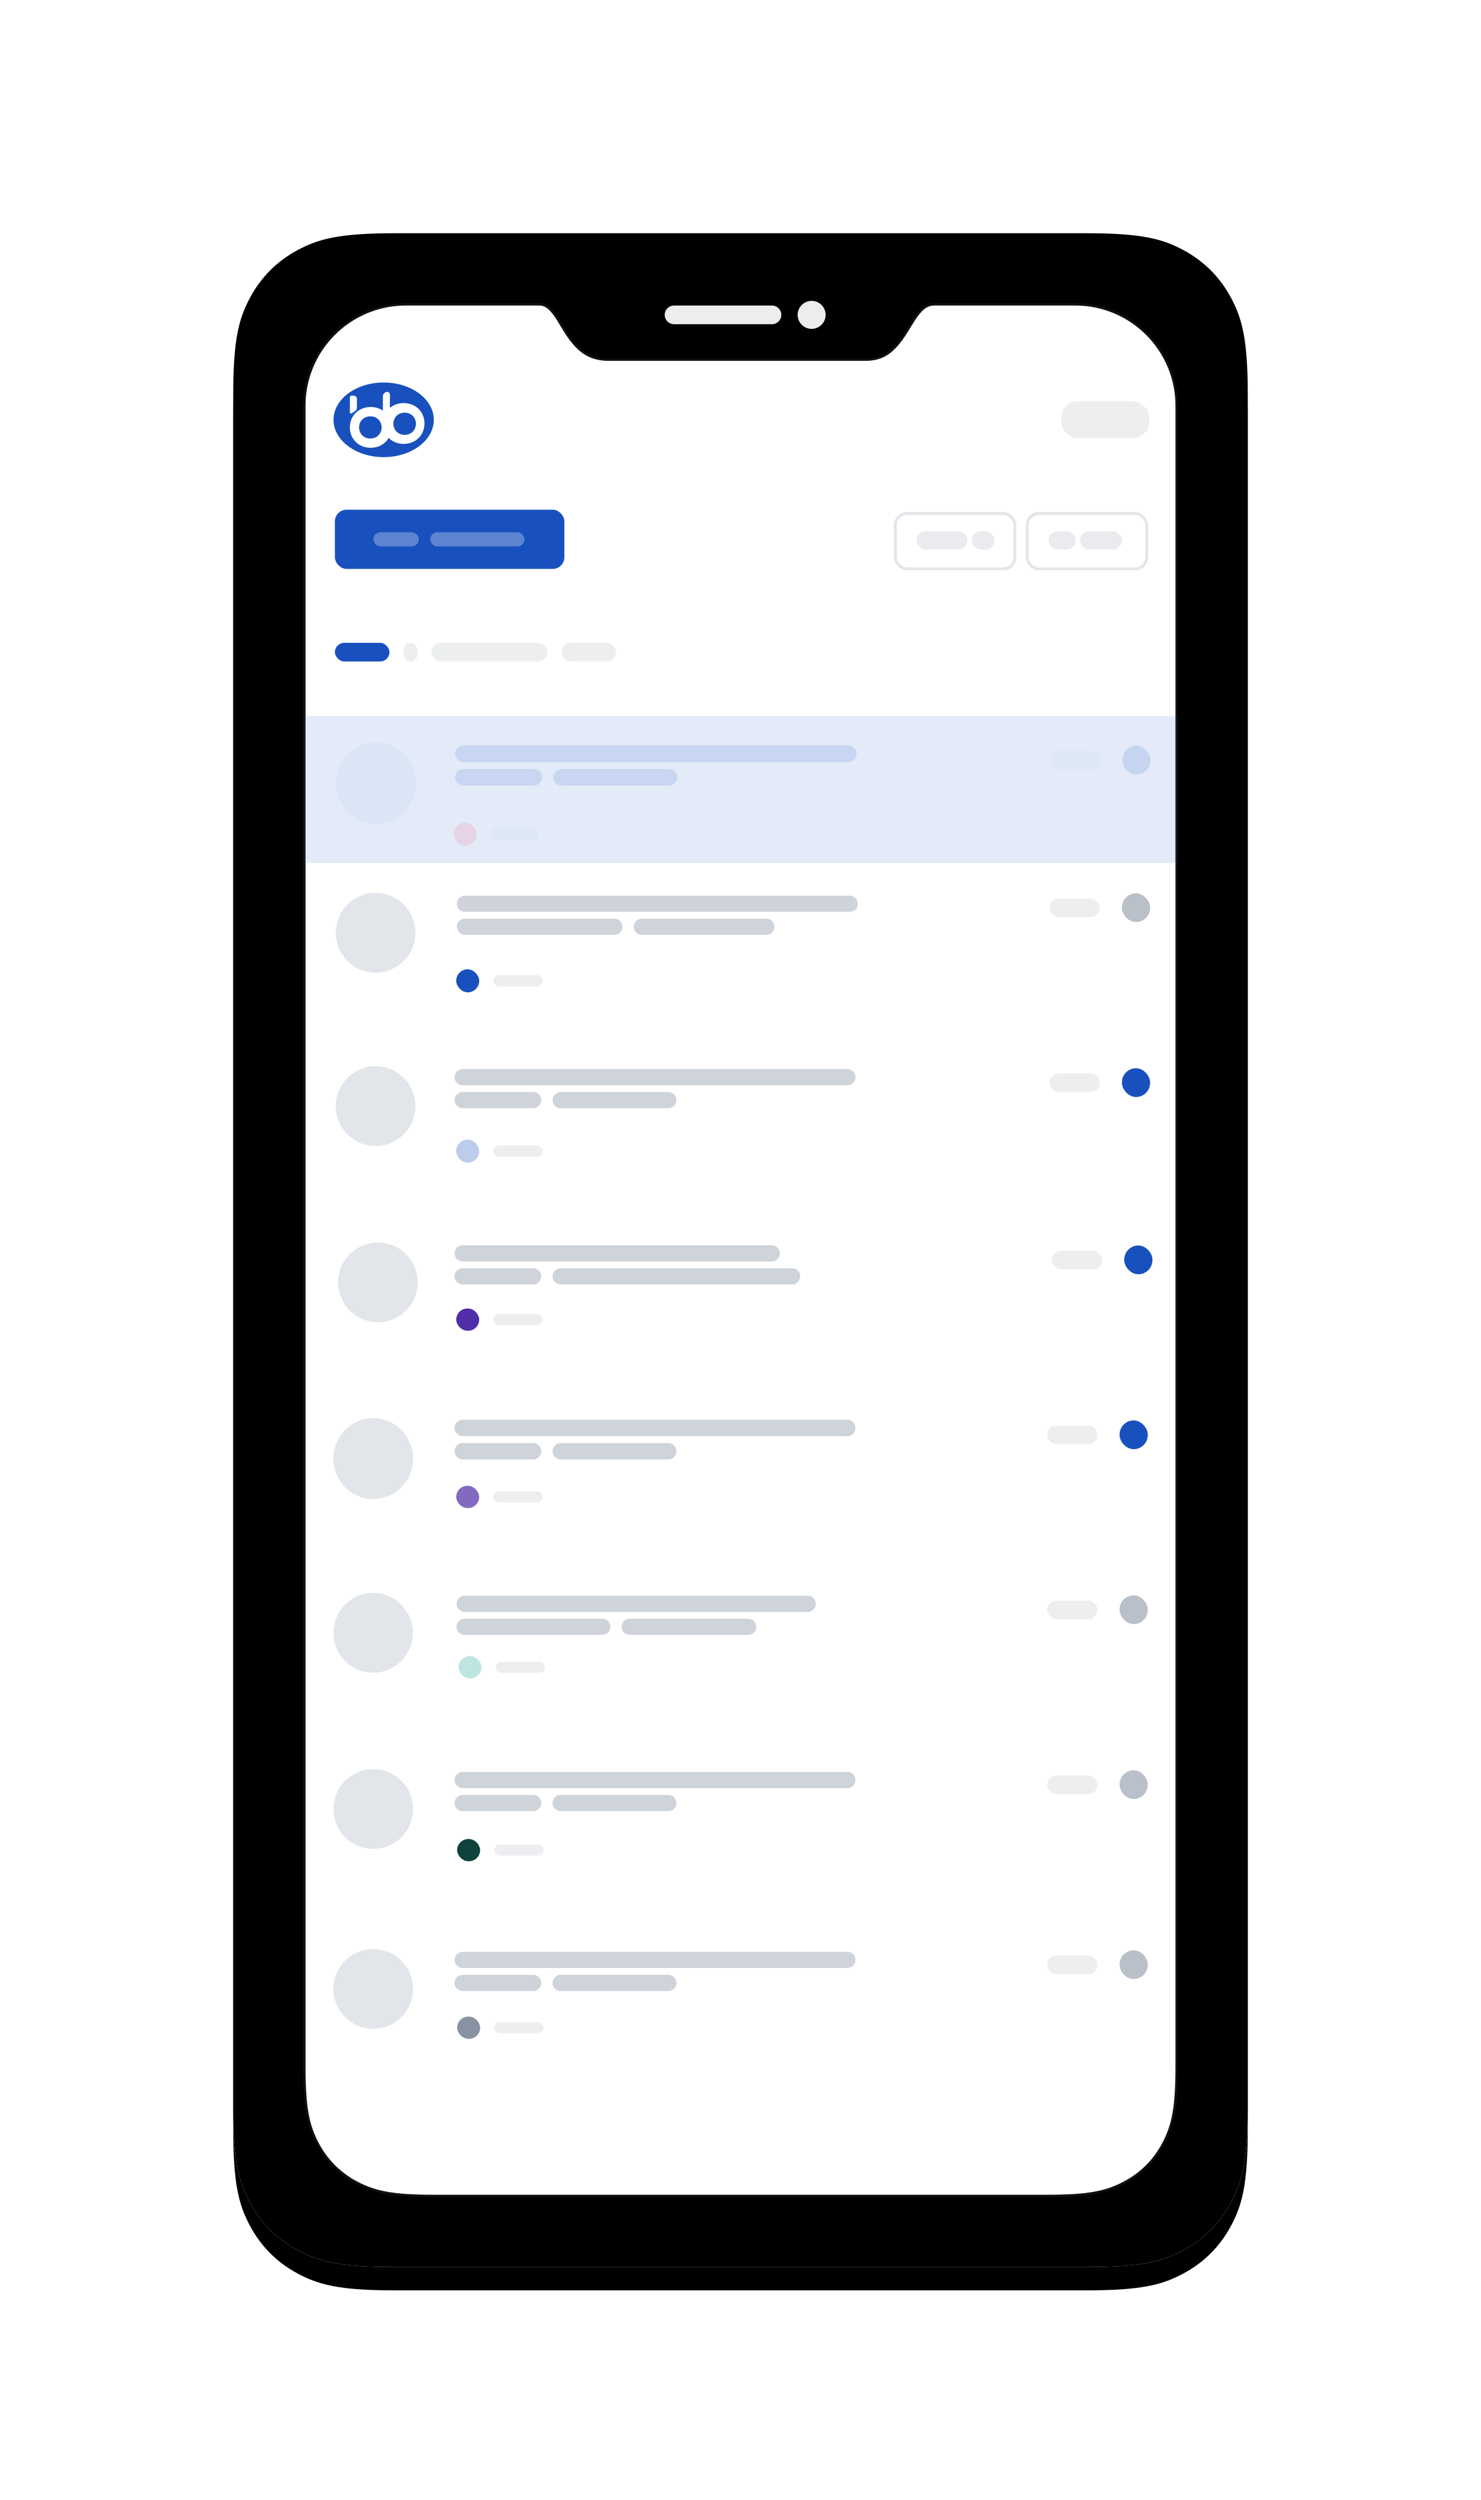 <svg xmlns="http://www.w3.org/2000/svg" xmlns:xlink="http://www.w3.org/1999/xlink" width="635" height="1072" viewBox="0 0 635 1072">
  <defs>
    <path id="mobile-view-b" d="M69.225,-2.79676883e-15 L365.775,2.79676883e-15 C389.846,-1.62500323e-15 398.575,2.506 407.375,7.213 C416.175,11.919 423.081,18.825 427.787,27.625 C432.494,36.425 435,45.154 435,69.225 L435,802.775 C435,826.846 432.494,835.575 427.787,844.375 C423.081,853.175 416.175,860.081 407.375,864.787 C398.575,869.494 389.846,872 365.775,872 L69.225,872 C45.154,872 36.425,869.494 27.625,864.787 C18.825,860.081 11.919,853.175 7.213,844.375 C2.506,835.575 1.08333549e-15,826.846 -1.86451255e-15,802.775 L1.86451255e-15,69.225 C-1.08333549e-15,45.154 2.506,36.425 7.213,27.625 C11.919,18.825 18.825,11.919 27.625,7.213 C36.425,2.506 45.154,1.62500323e-15 69.225,-2.79676883e-15 Z"/>
    <filter id="mobile-view-a" width="132.6%" height="116.3%" x="-16.3%" y="-7%" filterUnits="objectBoundingBox">
      <feOffset dy="10" in="SourceAlpha" result="shadowOffsetOuter1"/>
      <feGaussianBlur in="shadowOffsetOuter1" result="shadowBlurOuter1" stdDeviation="22"/>
      <feColorMatrix in="shadowBlurOuter1" values="0 0 0 0 0   0 0 0 0 0   0 0 0 0 0  0 0 0 0.04 0"/>
    </filter>
    <filter id="mobile-view-c" width="125.3%" height="112.6%" x="-12.6%" y="-5.2%" filterUnits="objectBoundingBox">
      <feGaussianBlur in="SourceAlpha" result="shadowBlurInner1" stdDeviation="11"/>
      <feOffset in="shadowBlurInner1" result="shadowOffsetInner1"/>
      <feComposite in="shadowOffsetInner1" in2="SourceAlpha" k2="-1" k3="1" operator="arithmetic" result="shadowInnerInner1"/>
      <feColorMatrix in="shadowInnerInner1" result="shadowMatrixInner1" values="0 0 0 0 0   0 0 0 0 0   0 0 0 0 0  0 0 0 0.12 0"/>
      <feGaussianBlur in="SourceAlpha" result="shadowBlurInner2" stdDeviation="2"/>
      <feOffset in="shadowBlurInner2" result="shadowOffsetInner2"/>
      <feComposite in="shadowOffsetInner2" in2="SourceAlpha" k2="-1" k3="1" operator="arithmetic" result="shadowInnerInner2"/>
      <feColorMatrix in="shadowInnerInner2" result="shadowMatrixInner2" values="0 0 0 0 0   0 0 0 0 0   0 0 0 0 0  0 0 0 0.06 0"/>
      <feMerge>
        <feMergeNode in="shadowMatrixInner1"/>
        <feMergeNode in="shadowMatrixInner2"/>
      </feMerge>
    </filter>
    <path id="mobile-view-d" d="M44,2.47268872e-12 C63.054,2.47268872e-12 82.108,2.47268872e-12 101.162,2.47268872e-12 C111.658,2.47268872e-12 111.658,23.717 130.979,23.717 C130.979,23.717 241.105,23.717 241.105,23.717 C259.143,23.717 259.143,2.47268872e-12 270.662,2.47268872e-12 C290.775,2.47268872e-12 310.887,2.47268872e-12 331,2.47268872e-12 C355.301,2.46822479e-12 375,19.699 375,44 L375,755.595 C375,775.208 372.958,782.32 369.123,789.491 C365.288,796.661 359.661,802.288 352.491,806.123 C345.32,809.958 338.208,812 318.595,812 L56.405,812 C36.792,812 29.68,809.958 22.509,806.123 C15.339,802.288 9.712,796.661 5.877,789.491 C2.042,782.32 -1.02540719e-06,775.208 -1.02540719e-06,755.595 L-1.02540719e-06,44 C-1.02540719e-06,19.699 19.699,2.47715266e-12 44,2.47268872e-12 Z"/>
    <filter id="mobile-view-e" width="114.4%" height="106.7%" x="-7.2%" y="-3.3%" filterUnits="objectBoundingBox">
      <feMorphology in="SourceAlpha" operator="dilate" radius="1" result="shadowSpreadOuter1"/>
      <feOffset in="shadowSpreadOuter1" result="shadowOffsetOuter1"/>
      <feGaussianBlur in="shadowOffsetOuter1" result="shadowBlurOuter1" stdDeviation="8"/>
      <feComposite in="shadowBlurOuter1" in2="SourceAlpha" operator="out" result="shadowBlurOuter1"/>
      <feColorMatrix in="shadowBlurOuter1" values="0 0 0 0 0   0 0 0 0 0   0 0 0 0 0  0 0 0 0.08 0"/>
    </filter>
    <linearGradient id="mobile-view-g" x1="50.007%" x2="50.007%" y1="-141.4%" y2="-47.015%">
      <stop offset="0%" stop-color="#2A6CBE"/>
      <stop offset="38.688%" stop-color="#2062BC"/>
      <stop offset="49.182%" stop-color="#1F5FBC"/>
      <stop offset="66.583%" stop-color="#1C5ABD"/>
      <stop offset="85.354%" stop-color="#1956BC"/>
      <stop offset="100%" stop-color="#1851BE"/>
    </linearGradient>
  </defs>
  <g fill="none" fill-rule="evenodd">
    <g transform="translate(100 100)">
      <use fill="#000" filter="url(#mobile-view-a)" xlink:href="#mobile-view-b"/>
      <use fill="#FFF" xlink:href="#mobile-view-b"/>
      <use fill="#000" filter="url(#mobile-view-c)" xlink:href="#mobile-view-b"/>
      <circle cx="6" cy="6" r="6" fill="#EDEDED" transform="translate(242 29)"/>
      <path fill="#EDEDED" d="M4,0 L46,0 C48.209,-4.05812251e-16 50,1.791 50,4 C50,6.209 48.209,8 46,8 L4,8 C1.791,8 2.705415e-16,6.209 0,4 C-2.705415e-16,1.791 1.791,4.05812251e-16 4,0 Z" transform="translate(185 31)"/>
    </g>
    <g transform="translate(130 130)">
      <mask id="mobile-view-f" fill="#fff">
        <use xlink:href="#mobile-view-d"/>
      </mask>
      <use fill="#000" filter="url(#mobile-view-e)" xlink:href="#mobile-view-d"/>
      <path fill="#FFF" stroke="#FFF" stroke-linejoin="square" stroke-opacity=".066" stroke-width="2" d="M44,1 C20.252,1 1,20.252 1,44 L1,755.595 C1,773.326 2.489,781.035 6.759,789.019 C10.5,796.015 15.985,801.5 22.981,805.241 C30.965,809.511 38.674,811 56.405,811 L318.595,811 C336.326,811 344.035,809.511 352.019,805.241 C359.015,801.5 364.5,796.015 368.241,789.019 C372.511,781.035 374,773.326 374,755.595 L374,44 C374,20.252 354.748,1 331,1 C300.831,1 300.831,1 270.662,1 C267.237,1 264.907,3.127 261.541,8.528 C261.168,9.128 259.598,11.711 259.177,12.387 C253.895,20.864 249.187,24.717 241.105,24.717 C240.245,24.717 240.245,24.717 236.373,24.717 C231.211,24.717 231.211,24.717 223.898,24.717 C206.691,24.717 206.691,24.717 186.042,24.717 C165.393,24.717 165.393,24.717 148.186,24.717 C140.873,24.717 140.873,24.717 135.711,24.717 C131.839,24.717 131.839,24.717 130.979,24.717 C122.33,24.717 117.15,20.719 111.915,12.391 C111.332,11.463 109.271,8.031 108.799,7.28 C105.997,2.823 103.95,1 101.162,1 C72.581,1 72.581,1 44,1 Z"/>
      <g mask="url(#mobile-view-f)">
        <g transform="translate(0 34)">
          <g transform="translate(13 54)">
            <rect width="98.389" height="25.395" x=".589" y=".535" fill="url(#mobile-view-g)" rx="5"/>
            <g fill="#FFF" opacity=".296" transform="translate(17.09 10.21)">
              <rect width="19.482" height="6.047" rx="3.023"/>
              <rect width="40.425" height="6.047" x="24.353" rx="3.023"/>
            </g>
          </g>
          <g transform="translate(0 143)">
            <rect width="375" height="63" fill="#1851BE" fill-opacity=".121"/>
            <g opacity=".148" transform="translate(14.178 11.434)">
              <ellipse cx="17.088" cy="17.448" fill="#1851BE" opacity=".24" rx="17.088" ry="17.448"/>
              <path fill="#1851BE" d="M84.653,11.283 C86.609,11.283 88.195,12.869 88.195,14.825 C88.195,16.781 86.609,18.367 84.653,18.367 L54.513,18.367 C52.556,18.367 50.971,16.781 50.971,14.825 C50.971,12.869 52.556,11.283 54.513,11.283 L84.653,11.283 Z M142.664,11.283 C144.62,11.283 146.206,12.869 146.206,14.825 C146.206,16.781 144.62,18.367 142.664,18.367 L142.664,18.367 L96.571,18.367 C94.615,18.367 93.029,16.781 93.029,14.825 C93.029,12.869 94.615,11.283 96.571,11.283 L96.571,11.283 Z M219.529,1.224 C221.485,1.224 223.071,2.81 223.071,4.766 C223.071,6.722 221.485,8.308 219.529,8.308 L54.513,8.308 C52.556,8.308 50.971,6.722 50.971,4.766 C50.971,2.81 52.556,1.224 54.513,1.224 L219.529,1.224 Z" opacity=".897"/>
              <rect width="12.086" height="12.346" x="337.06" y="1.258" fill="#1851BE" rx="6.043"/>
              <rect width="21.559" height="8" x="306.013" y="3.491" fill="#1851BE" opacity=".164" rx="4"/>
              <rect width="20.71" height="4.96" x="65.94" y="36.765" fill="#1851BE" opacity=".158" rx="2.48"/>
              <rect width="9.633" height="9.921" x="50.57" y="34.285" fill="#F84F77" rx="4.816"/>
            </g>
          </g>
          <g transform="translate(253 55)">
            <g transform="translate(56.799 .537)">
              <rect width="51.271" height="23.75" x=".625" y=".625" stroke="#8792A2" stroke-opacity=".24" stroke-width="1.25" rx="5"/>
              <rect width="11.63" height="7.836" x="9.754" y="8.244" fill="#8792A2" opacity=".176" rx="3.918"/>
              <rect width="18.007" height="7.836" x="23.259" y="8.244" fill="#8792A2" opacity=".176" rx="3.918"/>
            </g>
            <g transform="translate(.263 .537)">
              <rect width="51.271" height="23.75" x=".625" y=".625" stroke="#8792A2" stroke-opacity=".24" stroke-width="1.25" rx="5"/>
              <rect width="21.759" height="7.836" x="9.754" y="8.244" fill="#8792A2" opacity=".176" rx="3.918"/>
              <rect width="9.754" height="7.836" x="33.388" y="8.244" fill="#8792A2" opacity=".176" rx="3.918"/>
            </g>
          </g>
          <g transform="translate(11.6 111.612)">
            <rect width="23.384" height="8" x="2" fill="#1851BE" rx="4"/>
            <rect width="5.996" height="8" x="31.38" fill="#8792A2" opacity=".164" rx="2.998"/>
            <rect width="49.765" height="8" x="43.371" fill="#8792A2" opacity=".164" rx="4"/>
            <rect width="23.384" height="8" x="99.132" fill="#8792A2" opacity=".164" rx="4"/>
            <g transform="translate(1.4 106.388)">
              <rect width="12.086" height="12.346" x="338.039" y="1" fill="#8792A2" opacity=".578" rx="6.043"/>
              <rect width="21.559" height="8" x="306.992" y="3.232" fill="#8792A2" opacity=".164" rx="4"/>
              <g transform="translate(.4 .22)">
                <ellipse cx="17.646" cy="17.695" fill="#8792A2" opacity=".24" rx="17.068" ry="17.1"/>
                <path fill="#8792A2" d="M67.51,9.858 C69.427,9.858 70.981,11.412 70.981,13.329 C70.981,15.246 69.427,16.8 67.51,16.8 L3.471,16.8 C1.554,16.8 9.97107504e-14,15.246 9.9475983e-14,13.329 C9.92412156e-14,11.412 1.554,9.858 3.471,9.858 L67.51,9.858 Z M132.697,9.858 C134.614,9.858 136.168,11.412 136.168,13.329 C136.168,15.246 134.614,16.8 132.697,16.8 L132.697,16.8 L79.281,16.8 C77.364,16.8 75.81,15.246 75.81,13.329 C75.81,11.412 77.364,9.858 79.281,9.858 L79.281,9.858 Z M168.429,0 C170.346,1.2526436e-14 171.9,1.554 171.9,3.471 C171.9,5.388 170.346,6.942 168.429,6.942 L3.471,6.942 C1.554,6.942 2.34767418e-16,5.388 0,3.471 C-2.34767418e-16,1.554 1.554,3.52151127e-16 3.471,0 L168.429,0 Z" opacity=".4" transform="translate(52.5 1.795)"/>
              </g>
            </g>
            <g transform="translate(1.4 181.388)">
              <rect width="12.086" height="12.346" x="338.039" y="1" fill="#1851BE" rx="6.043"/>
              <rect width="21.559" height="8" x="306.992" y="3.232" fill="#8792A2" opacity=".164" rx="4"/>
              <g transform="translate(.4 .132)">
                <ellipse cx="17.646" cy="17.122" fill="#8792A2" opacity=".24" rx="17.068" ry="17.1"/>
                <path fill="#8792A2" d="M33.71,9.858 C35.627,9.858 37.181,11.412 37.181,13.329 C37.181,15.246 35.627,16.8 33.71,16.8 L3.471,16.8 C1.554,16.8 -6.72667925e-14,15.246 -6.75015599e-14,13.329 C-6.77363273e-14,11.412 1.554,9.858 3.471,9.858 L33.71,9.858 Z M91.653,9.858 C93.57,9.858 95.124,11.412 95.124,13.329 C95.124,15.246 93.57,16.8 91.653,16.8 L91.653,16.8 L45.48,16.8 C43.563,16.8 42.009,15.246 42.009,13.329 C42.009,11.412 43.563,9.858 45.48,9.858 L45.48,9.858 Z M168.429,0 C170.346,-1.14543814e-14 171.9,1.554 171.9,3.471 C171.9,5.388 170.346,6.942 168.429,6.942 L3.471,6.942 C1.554,6.942 2.34767418e-16,5.388 0,3.471 C-2.34767418e-16,1.554 1.554,3.52151127e-16 3.471,0 L168.429,0 Z" opacity=".4" transform="translate(51.5 1.222)"/>
              </g>
            </g>
            <g transform="translate(2.4 256.388)">
              <rect width="12.086" height="12.346" x="338.039" y="2" fill="#1851BE" rx="6.043"/>
              <rect width="21.559" height="8" x="306.992" y="4.232" fill="#8792A2" opacity=".164" rx="4"/>
              <g transform="translate(.4 .657)">
                <ellipse cx="17.642" cy="17.15" fill="#8792A2" opacity=".24" rx="17.064" ry="17.1"/>
                <path fill="#8792A2" d="M33.701,9.858 C35.618,9.858 37.172,11.412 37.172,13.329 C37.172,15.246 35.618,16.8 33.701,16.8 L3.471,16.8 C1.554,16.8 -4.59505104e-14,15.246 -4.61852778e-14,13.329 C-4.64200452e-14,11.412 1.554,9.858 3.471,9.858 L33.701,9.858 Z M144.734,9.858 C146.651,9.858 148.205,11.412 148.205,13.329 C148.205,15.246 146.651,16.8 144.734,16.8 L144.734,16.8 L45.471,16.8 C43.554,16.8 41.999,15.246 41.999,13.329 C41.999,11.412 43.554,9.858 45.471,9.858 L45.471,9.858 Z M136.044,0 C137.961,1.34146144e-14 139.516,1.554 139.516,3.471 C139.516,5.388 137.961,6.942 136.044,6.942 L3.471,6.942 C1.554,6.942 2.34767418e-16,5.388 0,3.471 C-2.34767418e-16,1.554 1.554,3.52151127e-16 3.471,0 L136.044,0 Z" opacity=".4" transform="translate(50.49 1.25)"/>
              </g>
            </g>
            <g transform="translate(.4 331.388)">
              <rect width="12.086" height="12.346" x="338.039" y="2" fill="#1851BE" rx="6.043"/>
              <rect width="21.559" height="8" x="306.992" y="4.232" fill="#8792A2" opacity=".164" rx="4"/>
              <g transform="translate(.4 .957)">
                <ellipse cx="17.646" cy="17.426" fill="#8792A2" opacity=".24" rx="17.068" ry="17.348"/>
                <path fill="#8792A2" d="M33.659,10.057 C35.604,10.057 37.181,11.633 37.181,13.578 C37.181,15.523 35.604,17.099 33.659,17.099 L3.521,17.099 C1.577,17.099 -6.72633901e-14,15.523 -6.75015599e-14,13.578 C-6.77397297e-14,11.633 1.577,10.057 3.521,10.057 L33.659,10.057 Z M91.603,10.057 C93.548,10.057 95.124,11.633 95.124,13.578 C95.124,15.523 93.548,17.099 91.603,17.099 L91.603,17.099 L45.531,17.099 C43.586,17.099 42.009,15.523 42.009,13.578 C42.009,11.633 43.586,10.057 45.531,10.057 L45.531,10.057 Z M168.379,0.056 C170.323,0.056 171.9,1.633 171.9,3.577 C171.9,5.522 170.323,7.099 168.379,7.099 L3.521,7.099 C1.577,7.099 2.38169844e-16,5.522 0,3.577 C-2.38169844e-16,1.633 1.577,0.056 3.521,0.056 L168.379,0.056 Z" opacity=".4" transform="translate(52.5 .687)"/>
              </g>
            </g>
            <g transform="translate(.4 406.388)">
              <rect width="12.086" height="12.346" x="338.039" y="2" fill="#8792A2" opacity=".578" rx="6.043"/>
              <rect width="21.559" height="8" x="306.992" y="4.232" fill="#8792A2" opacity=".164" rx="4"/>
              <g transform="translate(.4 .87)">
                <ellipse cx="17.589" cy="17.205" fill="#8792A2" opacity=".24" rx="17.014" ry="17.1"/>
                <path fill="#8792A2" d="M62.47,9.858 C64.387,9.858 65.941,11.412 65.941,13.329 C65.941,15.246 64.387,16.8 62.47,16.8 L3.471,16.8 C1.554,16.8 -5.66086514e-14,15.246 -5.68434189e-14,13.329 C-5.70781863e-14,11.412 1.554,9.858 3.471,9.858 L62.47,9.858 Z M125.041,9.858 C126.959,9.858 128.513,11.412 128.513,13.329 C128.513,15.246 126.959,16.8 125.041,16.8 L125.041,16.8 L74.225,16.8 C72.308,16.8 70.754,15.246 70.754,13.329 C70.754,11.412 72.308,9.858 74.225,9.858 L74.225,9.858 Z M150.551,0 C152.469,1.07500791e-14 154.023,1.554 154.023,3.471 C154.023,5.388 152.469,6.942 150.551,6.942 L3.471,6.942 C1.554,6.942 2.34767418e-16,5.388 0,3.471 C-2.34767418e-16,1.554 1.554,-9.19380832e-17 3.471,0 L150.551,0 Z" opacity=".4" transform="translate(53.364 1.305)"/>
              </g>
            </g>
            <g transform="translate(.4 481.388)">
              <g transform="translate(0 .993)">
                <rect width="12.086" height="12.346" x="338.039" y="1" fill="#8792A2" opacity=".578" rx="6.043"/>
                <rect width="21.559" height="8" x="306.992" y="3.232" fill="#8792A2" opacity=".164" rx="4"/>
              </g>
              <rect width="9.847" height="9.532" x="54.013" y="31.488" fill="#0E423C" rx="4.766"/>
              <rect width="21.171" height="4.766" x="69.927" y="33.871" fill="#8792A2" opacity=".158" rx="2.383"/>
              <ellipse cx="18.046" cy="18.62" fill="#8792A2" opacity=".24" rx="17.068" ry="17.1"/>
              <path fill="#8792A2" d="M86.61,12.578 C88.527,12.578 90.081,14.132 90.081,16.049 C90.081,17.966 88.527,19.52 86.61,19.52 L56.371,19.52 C54.454,19.52 52.9,17.966 52.9,16.049 C52.9,14.132 54.454,12.578 56.371,12.578 L86.61,12.578 Z M144.553,12.578 C146.47,12.578 148.024,14.132 148.024,16.049 C148.024,17.966 146.47,19.52 144.553,19.52 L144.553,19.52 L98.38,19.52 C96.463,19.52 94.909,17.966 94.909,16.049 C94.909,14.132 96.463,12.578 98.38,12.578 L98.38,12.578 Z M221.329,2.72 C223.246,2.72 224.8,4.274 224.8,6.191 C224.8,8.108 223.246,9.663 221.329,9.663 L56.371,9.663 C54.454,9.663 52.9,8.108 52.9,6.191 C52.9,4.274 54.454,2.72 56.371,2.72 L221.329,2.72 Z" opacity=".4"/>
            </g>
            <g transform="translate(.8 559.695)">
              <rect width="12.086" height="12.346" x="337.638" y=".873" fill="#8792A2" opacity=".578" rx="6.043"/>
              <rect width="21.559" height="8" x="306.592" y="3.105" fill="#8792A2" opacity=".164" rx="4"/>
              <g transform="translate(0 .18)">
                <ellipse cx="17.646" cy="17.26" fill="#8792A2" opacity=".24" rx="17.068" ry="17.1"/>
                <path fill="#8792A2" d="M33.71,9.858 C35.627,9.858 37.181,11.412 37.181,13.329 C37.181,15.246 35.627,16.8 33.71,16.8 L3.471,16.8 C1.554,16.8 -6.72667925e-14,15.246 -6.75015599e-14,13.329 C-6.77363273e-14,11.412 1.554,9.858 3.471,9.858 L33.71,9.858 Z M91.653,9.858 C93.57,9.858 95.124,11.412 95.124,13.329 C95.124,15.246 93.57,16.8 91.653,16.8 L91.653,16.8 L45.48,16.8 C43.563,16.8 42.009,15.246 42.009,13.329 C42.009,11.412 43.563,9.858 45.48,9.858 L45.48,9.858 Z M168.429,0 C170.346,-6.12531085e-15 171.9,1.554 171.9,3.471 C171.9,5.388 170.346,6.942 168.429,6.942 L3.471,6.942 C1.554,6.942 2.34767418e-16,5.388 0,3.471 C-2.34767418e-16,1.554 1.554,3.52151127e-16 3.471,0 L168.429,0 Z" opacity=".4" transform="translate(52.5 1.36)"/>
              </g>
              <rect width="9.847" height="9.532" x="53.612" y="29.307" fill="#8792A2" rx="4.766"/>
              <rect width="21.171" height="4.766" x="69.527" y="31.69" fill="#8792A2" opacity=".158" rx="2.383"/>
            </g>
          </g>
          <g transform="translate(65 251)">
            <rect width="9.847" height="9.902" x=".612" y=".574" fill="#1851BE" rx="4.923"/>
            <rect width="21.171" height="4.951" x="16.527" y="3.05" fill="#8792A2" opacity=".158" rx="2.476"/>
          </g>
          <g transform="translate(65 324)">
            <rect width="9.847" height="9.902" x=".612" y=".603" fill="#BCCCEB" rx="4.923"/>
            <rect width="21.171" height="4.951" x="16.527" y="3.078" fill="#8792A2" opacity=".158" rx="2.476"/>
          </g>
          <g transform="translate(65 397)">
            <rect width="9.847" height="9.532" x=".612" y=".019" fill="#512DA8" rx="4.766"/>
            <rect width="21.171" height="4.766" x="16.527" y="2.402" fill="#8792A2" opacity=".158" rx="2.383"/>
          </g>
          <g transform="translate(65 473)">
            <rect width="9.847" height="9.532" x=".612" y=".046" fill="#8369C0" rx="4.766"/>
            <rect width="21.171" height="4.766" x="16.527" y="2.429" fill="#8792A2" opacity=".158" rx="2.383"/>
          </g>
          <g transform="translate(66 546)">
            <rect width="9.847" height="9.532" x=".612" y=".073" fill="#BFE5E1" rx="4.766"/>
            <rect width="21.171" height="4.766" x="16.527" y="2.456" fill="#8792A2" opacity=".158" rx="2.383"/>
          </g>
          <g transform="translate(13)">
            <rect width="37.794" height="15.721" x="312.012" y="8.045" fill="#ECEEF0" rx="7"/>
            <path fill="#1851BE" fill-rule="nonzero" d="M21.5,0 C33.374,0 43,7.163 43,16 C43,24.837 33.374,32 21.5,32 C9.626,32 0,24.837 0,16 C0,7.163 9.626,0 21.5,0 Z M23.15,4 L23.001,4.005 C21.971,4.081 21.158,4.942 21.158,5.991 L21.158,5.991 L21.159,12.054 C19.714,11.068 17.92,10.501 15.92,10.501 C10.812,10.501 7,14.246 7,19.251 C7,24.255 10.812,28 15.92,28 C19.337,28 22.15,26.348 23.653,23.772 L23.653,23.772 L23.76,23.877 C25.347,25.407 27.555,26.321 30.079,26.321 C35.224,26.321 39,22.576 39,17.57 C39,12.565 35.224,8.82 30.079,8.82 C27.785,8.82 25.752,9.575 24.208,10.861 C24.114,10.939 24.208,8.099 24.208,5.36 C24.208,4.419 23.502,4 23.15,4 L23.15,4 Z M15.793,14.508 C18.631,14.508 20.627,16.582 20.627,19.271 C20.627,21.901 18.631,24.034 15.793,24.034 C12.956,24.034 10.96,21.901 10.96,19.271 C10.96,16.582 12.956,14.508 15.793,14.508 Z M30.5,12.931 C33.338,12.931 35.333,15.006 35.333,17.694 C35.333,20.324 33.338,22.457 30.5,22.457 C27.662,22.457 25.667,20.324 25.667,17.694 C25.667,15.006 27.662,12.931 30.5,12.931 Z M8.657,5.633 L7.61,5.633 C7.287,5.633 7.024,5.892 7.024,6.211 L7.024,6.211 L7.024,12.833 C7.024,12.936 7.056,13.037 7.116,13.121 C7.275,13.347 7.587,13.4 7.812,13.241 L7.812,13.241 L9.39,12.127 C9.788,11.846 10.025,11.389 10.025,10.902 L10.025,10.902 L10.025,6.981 C10.025,6.237 9.412,5.633 8.657,5.633 L8.657,5.633 Z"/>
          </g>
        </g>
      </g>
    </g>
  </g>
</svg>
